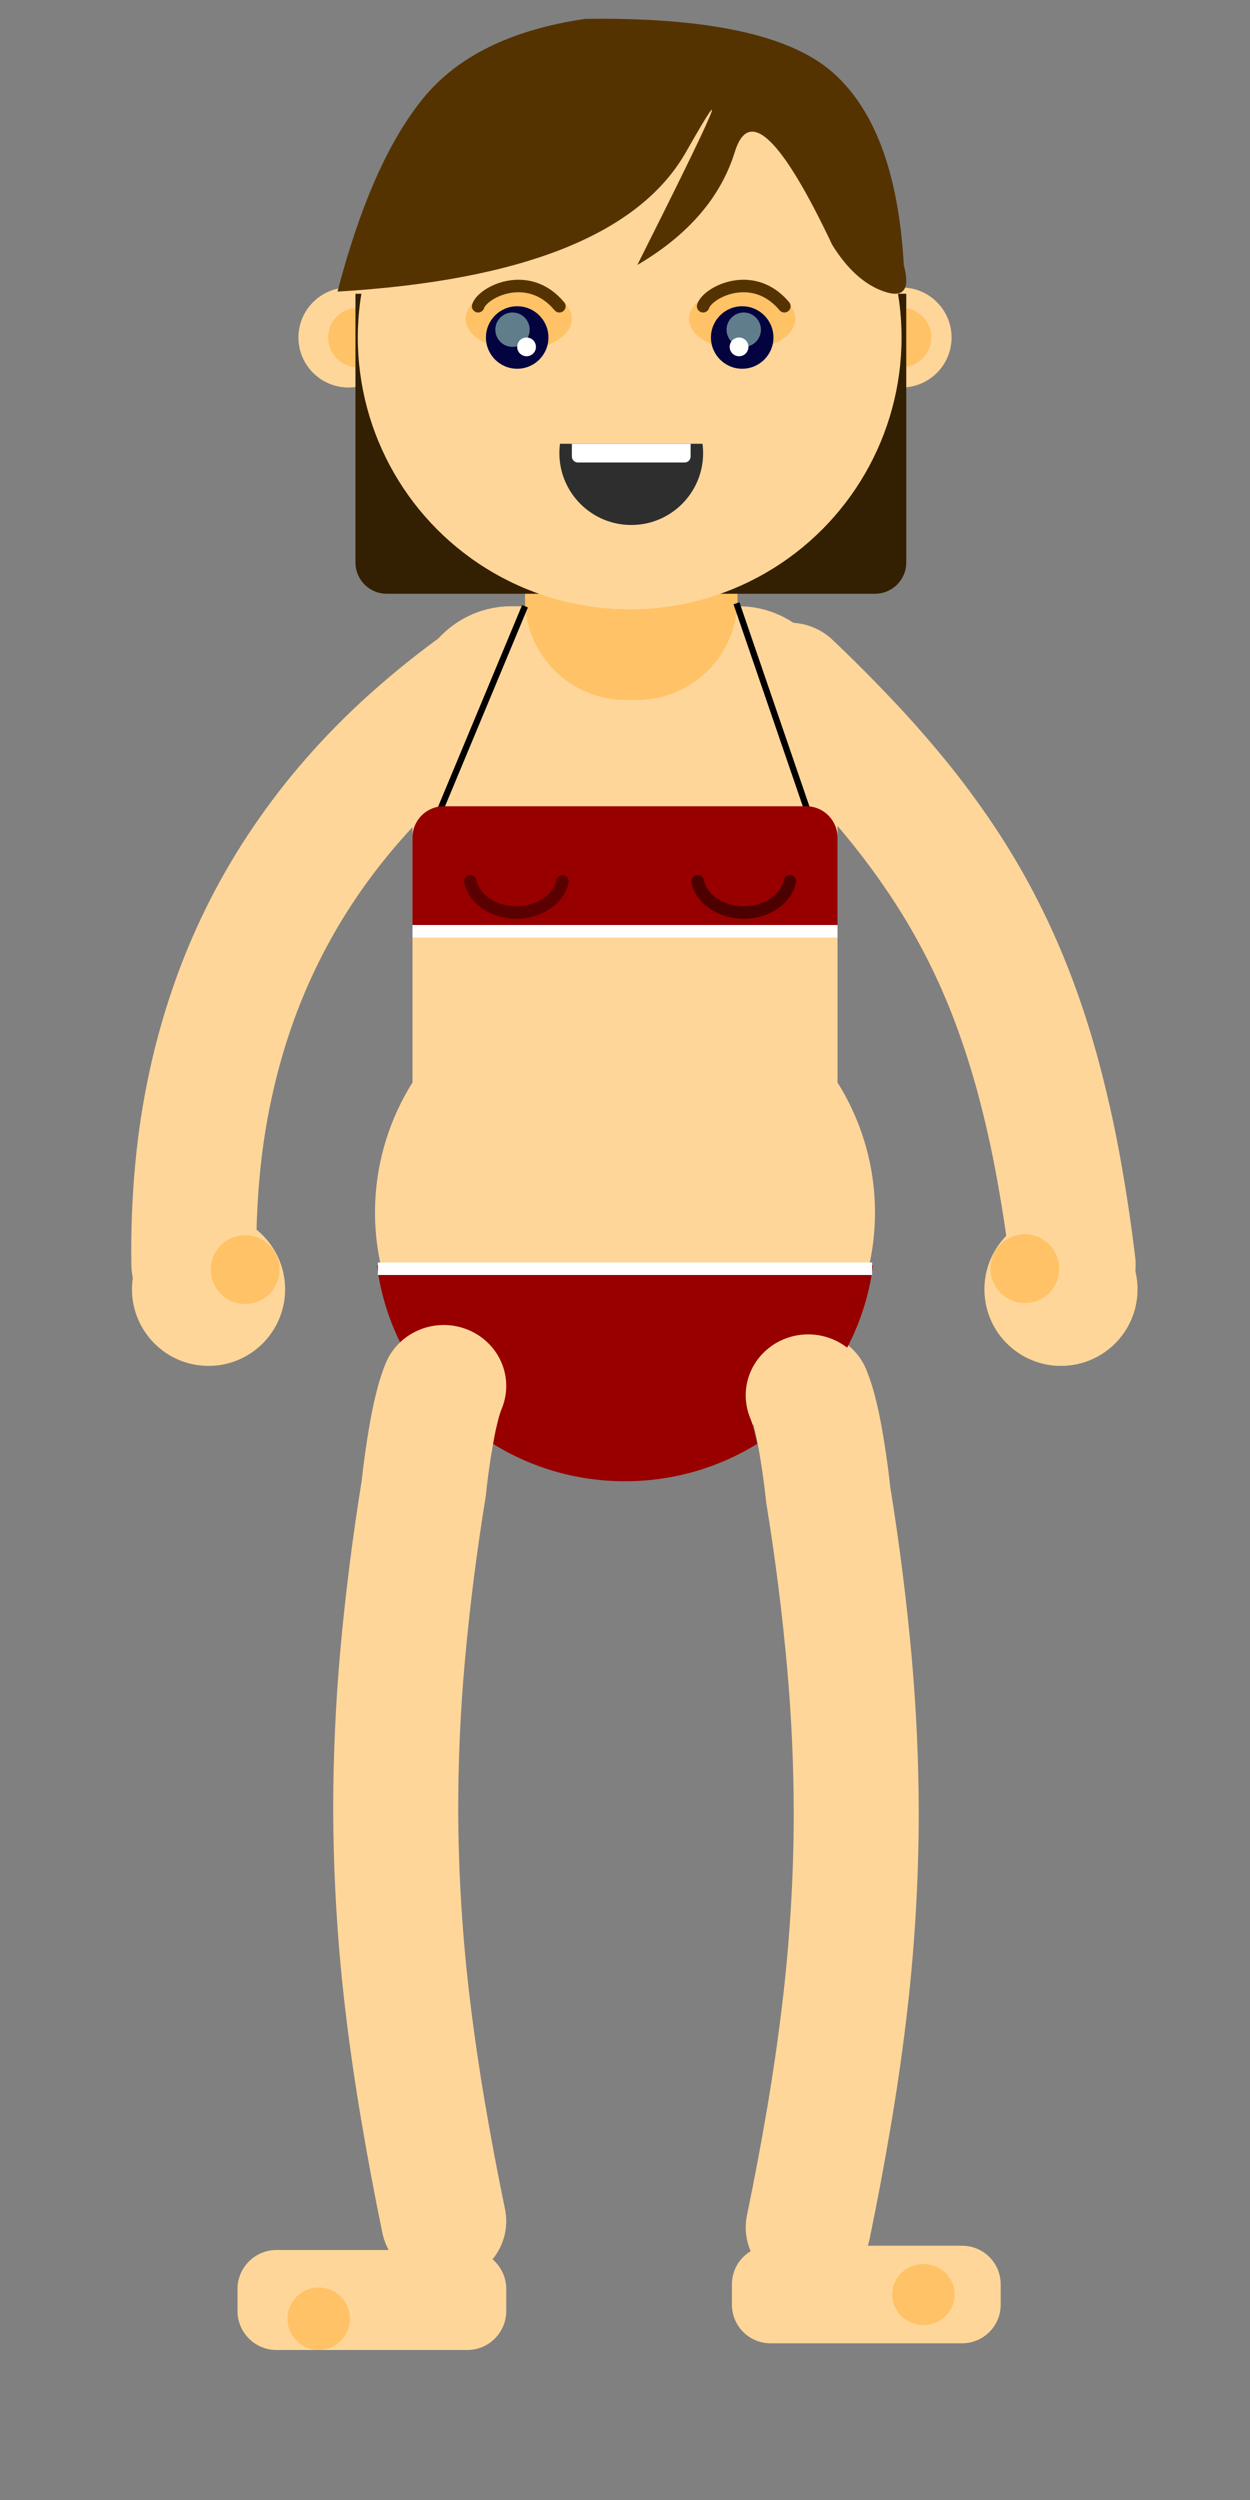 <?xml version="1.0" standalone="no"?><!-- Generator: Gravit.io --><svg xmlns="http://www.w3.org/2000/svg" xmlns:xlink="http://www.w3.org/1999/xlink" style="isolation:isolate" viewBox="0 0 200 400" width="200" height="400"><rect x="0" y="0" width="200" height="400" fill="#808080" stroke="none"/><defs><clipPath id="_clipPath_8F6Sv8MkJA8GpGMsATdqrrk0jiVURpr7"><rect width="200" height="400"/></clipPath></defs><g clip-path="url(#_clipPath_8F6Sv8MkJA8GpGMsATdqrrk0jiVURpr7)"><rect width="200" height="400" style="fill:rgb(102,102,102)" fill-opacity="0"/><g style="isolation:isolate"><path d="M 81.824 97 L 118.176 97 C 126.91 97 134 104.09 134 112.824 L 134 186.176 C 134 194.91 126.91 202 118.176 202 L 81.824 202 C 73.09 202 66 194.91 66 186.176 L 66 112.824 C 66 104.09 73.09 97 81.824 97 Z" style="stroke:none;fill:#FFD699;stroke-miterlimit:10;"/><ellipse vector-effect="non-scaling-stroke" cx="100" cy="194" rx="40" ry="39.5" fill="rgb(255,214,153)"/></g><g style="isolation:isolate"><g><circle vector-effect="non-scaling-stroke" cx="55.75" cy="54" r="8" fill="rgb(255,214,153)"/><circle vector-effect="non-scaling-stroke" cx="57.25" cy="54" r="4.75" fill="rgb(255,194,102)"/></g><g><circle vector-effect="non-scaling-stroke" cx="144.25" cy="54" r="8" fill="rgb(255,214,153)"/><circle vector-effect="non-scaling-stroke" cx="144.25" cy="54" r="4.75" fill="rgb(255,194,102)"/></g><path d="M 100.131 72.5 L 101.869 72.5 C 110.772 72.5 118 79.728 118 88.631 L 118 95.869 C 118 104.772 110.772 112 101.869 112 L 100.131 112 C 91.228 112 84 104.772 84 95.869 L 84 88.631 C 84 79.728 91.228 72.5 100.131 72.5 Z" style="stroke:none;fill:#FFC266;stroke-miterlimit:10;"/><path d="M 56.873 47 L 145 47 L 145 90 C 145 92.76 142.76 95 140 95 L 61.873 95 C 59.113 95 56.873 92.76 56.873 90 L 56.873 47 Z" style="stroke:none;fill:#331F01;stroke-miterlimit:10;"/><circle vector-effect="non-scaling-stroke" cx="100.75" cy="54" r="43.5" fill="rgb(255,214,153)"/><ellipse vector-effect="non-scaling-stroke" cx="83" cy="51" rx="8.5" ry="5" fill="rgb(255,194,102)"/><g><circle vector-effect="non-scaling-stroke" cx="82.75" cy="54" r="5" fill="rgb(3,3,64)"/><circle vector-effect="non-scaling-stroke" cx="82" cy="52.75" r="2.75" fill="rgb(96,125,139)"/><circle vector-effect="non-scaling-stroke" cx="84.25" cy="55.5" r="1.5" fill="rgb(255,255,255)"/></g><ellipse vector-effect="non-scaling-stroke" cx="118.75" cy="51" rx="8.5" ry="5" fill="rgb(255,194,102)"/><g><circle vector-effect="non-scaling-stroke" cx="118.75" cy="54" r="5" fill="rgb(3,3,64)"/><circle vector-effect="non-scaling-stroke" cx="119" cy="52.75" r="2.75" fill="rgb(96,125,139)"/><circle vector-effect="non-scaling-stroke" cx="118.25" cy="55.5" r="1.5" fill="rgb(255,255,255)"/></g><path d=" M 76.5 49 C 77.2 46.747 84.5 43 89.5 49" fill="none" vector-effect="non-scaling-stroke" stroke-width="2" stroke="rgb(85,51,1)" stroke-linejoin="miter" stroke-linecap="round" stroke-miterlimit="3"/><path d=" M 112.5 49 C 113.2 46.747 120.5 43 125.5 49" fill="none" vector-effect="non-scaling-stroke" stroke-width="2" stroke="rgb(85,51,1)" stroke-linejoin="miter" stroke-linecap="round" stroke-miterlimit="3"/><path d=" M 112.394 71 C 112.467 71.489 112.5 71.99 112.5 72.5 C 112.5 78.847 107.347 84 101 84 C 94.653 84 89.5 78.847 89.5 72.5 C 89.5 71.99 89.533 71.489 89.606 71 L 112.394 71 L 112.394 71 Z " fill="rgb(46,46,46)"/><path d="M 91.5 71 L 110.5 71 L 110.5 73.04 C 110.5 73.57 110.07 74 109.54 74 L 92.46 74 C 91.93 74 91.5 73.57 91.5 73.04 L 91.5 71 Z" style="stroke:none;fill:#FFFFFF;stroke-miterlimit:10;"/><path d=" M 54 46.658 Q 98.591 43.997 109.771 24.305 Q 120.951 4.614 101.971 42.4 Q 114.191 35.215 117.571 24.305 Q 120.951 13.395 133.17 39.207 Q 136.81 45.061 141.49 46.658 Q 146.17 48.254 144.61 42.4 Q 143.375 20.447 133.17 11.532 Q 122.966 2.618 93.651 3.017 Q 75.907 5.612 67.652 15.79 Q 59.397 25.968 54 46.658 Z " fill="rgb(85,51,1)"/></g><g><path d=" M 119.437 116.878 C 117.518 115.052 116.399 112.542 116.332 109.889 C 116.275 107.235 117.257 104.661 119.093 102.742 C 120.919 100.823 123.429 99.704 126.082 99.637 C 128.735 99.58 131.31 100.562 133.229 102.398 C 136.675 105.669 140.018 109.038 143.278 112.504 C 146.353 115.774 149.296 119.165 152.107 122.656 C 154.821 126.055 157.373 129.577 159.754 133.212 C 162.114 136.839 164.284 140.591 166.231 144.461 C 168.226 148.417 170.009 152.481 171.567 156.632 C 173.203 160.997 174.625 165.45 175.83 169.96 C 177.124 174.824 178.231 179.742 179.14 184.696 C 180.14 190.165 180.972 195.667 181.634 201.182 C 181.95 203.815 181.215 206.471 179.573 208.555 C 177.941 210.639 175.539 211.991 172.905 212.307 C 170.272 212.623 167.616 211.888 165.532 210.246 C 163.448 208.614 162.097 206.212 161.78 203.578 C 161.159 198.461 160.389 193.366 159.461 188.303 C 158.653 183.862 157.667 179.466 156.503 175.113 C 155.467 171.232 154.245 167.406 152.837 163.644 C 151.543 160.175 150.053 156.781 148.38 153.471 C 146.755 150.268 144.966 147.148 142.995 144.133 C 140.978 141.051 138.819 138.06 136.507 135.182 C 134.028 132.086 131.426 129.09 128.703 126.203 C 125.704 123.008 122.612 119.899 119.437 116.878 Z " fill="rgb(255,214,153)"/><path d=" M 157.544 207.25 C 157.016 200.51 162.06 194.609 168.801 194.082 C 175.541 193.554 181.442 198.598 181.969 205.339 C 182.497 212.079 177.453 217.98 170.712 218.507 C 163.972 219.035 158.071 213.99 157.544 207.25 Z " fill="rgb(255,214,153)"/><path d=" M 158.498 203.414 C 158.261 200.388 160.525 197.739 163.552 197.502 C 166.578 197.265 169.227 199.53 169.464 202.556 C 169.701 205.582 167.436 208.231 164.41 208.468 C 161.384 208.705 158.734 206.44 158.498 203.414 Z " fill="rgb(255,194,102)"/></g><g><path d=" M 41.022 202.115 C 41.067 204.764 40.046 207.332 38.209 209.232 C 36.361 211.14 33.834 212.234 31.185 212.28 C 28.536 212.326 25.968 211.304 24.068 209.468 C 22.16 207.62 21.066 205.093 21.02 202.444 C 20.931 197.026 21.142 191.618 21.643 186.231 C 22.1 181.262 22.856 176.324 23.917 171.447 C 24.897 166.864 26.163 162.341 27.701 157.906 C 29.173 153.616 30.928 149.415 32.931 145.341 C 34.921 141.295 37.169 137.377 39.653 133.604 C 42.184 129.766 44.941 126.082 47.92 122.581 C 51.036 118.915 54.385 115.433 57.922 112.172 C 61.725 108.677 65.706 105.402 69.875 102.347 C 72.017 100.791 74.69 100.134 77.312 100.538 C 79.934 100.942 82.289 102.374 83.855 104.518 C 85.411 106.66 86.068 109.333 85.664 111.955 C 85.26 114.577 83.828 116.932 81.685 118.498 C 78.127 121.093 74.718 123.895 71.471 126.885 C 68.524 129.594 65.749 132.492 63.159 135.54 C 60.707 138.422 58.431 141.452 56.353 144.604 C 54.334 147.681 52.502 150.878 50.882 154.178 C 49.238 157.506 47.816 160.927 46.595 164.439 C 45.327 168.118 44.284 171.86 43.465 175.666 C 42.577 179.755 41.944 183.902 41.559 188.075 C 41.123 192.745 40.946 197.432 41.022 202.115 Z " fill="rgb(255,214,153)"/><path d=" M 21.183 205.025 C 21.884 198.3 27.912 193.409 34.637 194.11 C 41.361 194.811 46.252 200.839 45.551 207.563 C 44.851 214.288 38.823 219.179 32.098 218.478 C 25.373 217.778 20.483 211.749 21.183 205.025 Z " fill="rgb(255,214,153)"/><path d=" M 33.756 202.564 C 34.07 199.545 36.777 197.349 39.796 197.664 C 42.815 197.978 45.011 200.685 44.697 203.704 C 44.382 206.723 41.676 208.919 38.656 208.605 C 35.637 208.29 33.441 205.583 33.756 202.564 Z " fill="rgb(255,194,102)"/></g><g><path d="M 44.24 360 L 74.76 360 C 78.204 360 81 362.796 81 366.24 L 81 369.76 C 81 373.204 78.204 376 74.76 376 L 44.24 376 C 40.796 376 38 373.204 38 369.76 L 38 366.24 C 38 362.796 40.796 360 44.24 360 Z" style="stroke:none;fill:#FFD699;stroke-miterlimit:10;"/><circle vector-effect="non-scaling-stroke" cx="51" cy="371" r="5" fill="rgb(255,194,102)"/></g><g><path d=" M 120.02 226.361 C 119.04 223.952 119.08 221.269 120.13 218.889 C 121.18 216.519 123.16 214.646 125.62 213.69 C 128.08 212.734 130.84 212.773 133.27 213.797 C 135.71 214.821 137.63 216.743 138.61 219.143 C 139.13 220.44 139.57 221.757 139.92 223.103 C 140.3 224.557 140.63 226.01 140.91 227.483 C 141.55 230.936 142.06 234.419 142.44 237.911 C 143.9 246.944 145.05 256.035 145.87 265.156 C 146.61 273.506 146.99 281.885 147 290.275 C 146.98 301.405 146.29 312.535 144.94 323.597 C 144.25 329.264 143.42 334.912 142.46 340.551 C 141.45 346.491 140.34 352.412 139.12 358.314 C 138.59 360.85 137.06 363.084 134.85 364.518 C 132.64 365.952 129.94 366.469 127.34 365.952 C 124.74 365.445 122.46 363.943 120.99 361.797 C 119.52 359.641 118.99 357.007 119.51 354.471 C 120.69 348.784 121.76 343.077 122.74 337.351 C 123.64 332.015 124.43 326.66 125.08 321.285 C 126.34 310.994 126.98 300.634 127 290.265 C 126.99 282.451 126.64 274.638 125.94 266.853 C 125.15 258.016 124.03 249.207 122.6 240.447 C 122.27 237.277 121.82 234.116 121.23 230.985 C 121.04 229.951 120.81 228.937 120.54 227.922 C 120.4 227.395 120.23 226.869 120.02 226.361 Z " fill="rgb(255,214,153)"/><path d="M 123.273 359.319 L 153.947 359.319 C 157.348 359.319 160.11 362.08 160.11 365.482 L 160.11 368.763 C 160.11 372.165 157.348 374.926 153.947 374.926 L 123.273 374.926 C 119.872 374.926 117.11 372.165 117.11 368.763 L 117.11 365.482 C 117.11 362.08 119.872 359.319 123.273 359.319 Z" style="stroke:none;fill:#FFD699;stroke-miterlimit:10;"/><ellipse vector-effect="non-scaling-stroke" cx="147.75" cy="367.123" rx="5" ry="4.877" fill="rgb(255,194,102)"/></g><g style="isolation:isolate"><g><line x1="69" y1="133" x2="84" y2="97" vector-effect="non-scaling-stroke" stroke-width="1" stroke="rgb(0,0,0)" stroke-linejoin="miter" stroke-linecap="butt" stroke-miterlimit="3"/><line x1="118" y1="97" x2="130" y2="132" vector-effect="non-scaling-stroke" stroke-width="1" stroke="rgb(0,0,0)" stroke-linejoin="miter" stroke-linecap="square" stroke-miterlimit="3"/><path d="M 71 129 L 129 129 C 131.76 129 134 131.24 134 134 L 134 148 L 66 148 L 66 134 C 66 131.24 68.24 129 71 129 Z" style="stroke:none;fill:#980000;stroke-miterlimit:10;"/><rect x="66" y="148" width="68" height="2" transform="matrix(1,0,0,1,0,0)" fill="rgb(255,255,255)"/><path d=" M 90 141 C 89.421 143.839 86.336 146 82.625 146 C 78.914 146 75.828 143.839 75.249 141" fill="none" vector-effect="non-scaling-stroke" stroke-width="2" stroke="rgb(91,0,0)" stroke-linejoin="miter" stroke-linecap="round" stroke-miterlimit="3"/><path d=" M 126.375 141 C 125.796 143.839 122.711 146 119 146 C 115.289 146 112.204 143.839 111.625 141" fill="none" vector-effect="non-scaling-stroke" stroke-width="2" stroke="rgb(76,0,0)" stroke-linejoin="miter" stroke-linecap="round" stroke-miterlimit="3"/></g><path d=" M 60.318 202.5 L 139.682 202.5 C 139.082 207.179 137.652 211.604 135.542 215.626 C 134.856 215.09 134.093 214.643 133.27 214.297 C 130.84 213.273 128.08 213.234 125.62 214.19 C 123.16 215.146 121.18 217.019 120.13 219.389 C 119.08 221.769 119.04 224.452 120.02 226.861 C 120.23 227.369 120.4 227.895 120.54 228.422 C 120.77 229.286 120.971 230.149 121.139 231.027 C 115.007 234.813 107.76 237 100 237 C 91.978 237 84.504 234.663 78.254 230.622 C 78.405 229.883 78.578 229.152 78.773 228.422 C 78.913 227.895 79.083 227.369 79.293 226.861 C 80.273 224.452 80.233 221.769 79.183 219.389 C 78.133 217.019 76.153 215.146 73.693 214.19 C 71.233 213.234 68.473 213.273 66.043 214.297 C 65.414 214.561 64.82 214.885 64.272 215.267 C 62.263 211.341 60.9 207.04 60.318 202.5 Z " fill-rule="evenodd" fill="rgb(152,0,0)"/></g><path d=" M 80.293 225.361 C 81.273 222.952 81.233 220.269 80.183 217.889 C 79.133 215.519 77.153 213.646 74.693 212.69 C 72.233 211.734 69.473 211.773 67.043 212.797 C 64.603 213.821 62.683 215.743 61.703 218.143 C 61.183 219.44 60.743 220.757 60.393 222.103 C 60.013 223.557 59.683 225.01 59.403 226.483 C 58.763 229.936 58.253 233.419 57.873 236.911 C 56.413 245.944 55.263 255.035 54.443 264.156 C 53.703 272.506 53.323 280.885 53.313 289.275 C 53.333 300.405 54.023 311.535 55.373 322.597 C 56.063 328.264 56.893 333.912 57.853 339.551 C 58.863 345.491 59.973 351.412 61.193 357.314 C 61.723 359.85 63.253 362.084 65.463 363.518 C 67.673 364.952 70.373 365.469 72.973 364.952 C 75.573 364.445 77.853 362.943 79.323 360.797 C 80.793 358.641 81.323 356.007 80.803 353.471 C 79.623 347.784 78.553 342.077 77.573 336.351 C 76.673 331.015 75.883 325.66 75.233 320.285 C 73.973 309.994 73.333 299.634 73.313 289.265 C 73.323 281.451 73.673 273.638 74.373 265.853 C 75.163 257.016 76.283 248.207 77.713 239.447 C 78.043 236.277 78.493 233.116 79.083 229.985 C 79.273 228.951 79.503 227.937 79.773 226.922 C 79.913 226.395 80.083 225.869 80.293 225.361 Z " fill="rgb(255,214,153)"/><rect x="60.459" y="202" width="79.081" height="2" transform="matrix(1,0,0,1,0,0)" fill="rgb(255,255,255)"/></g></svg>